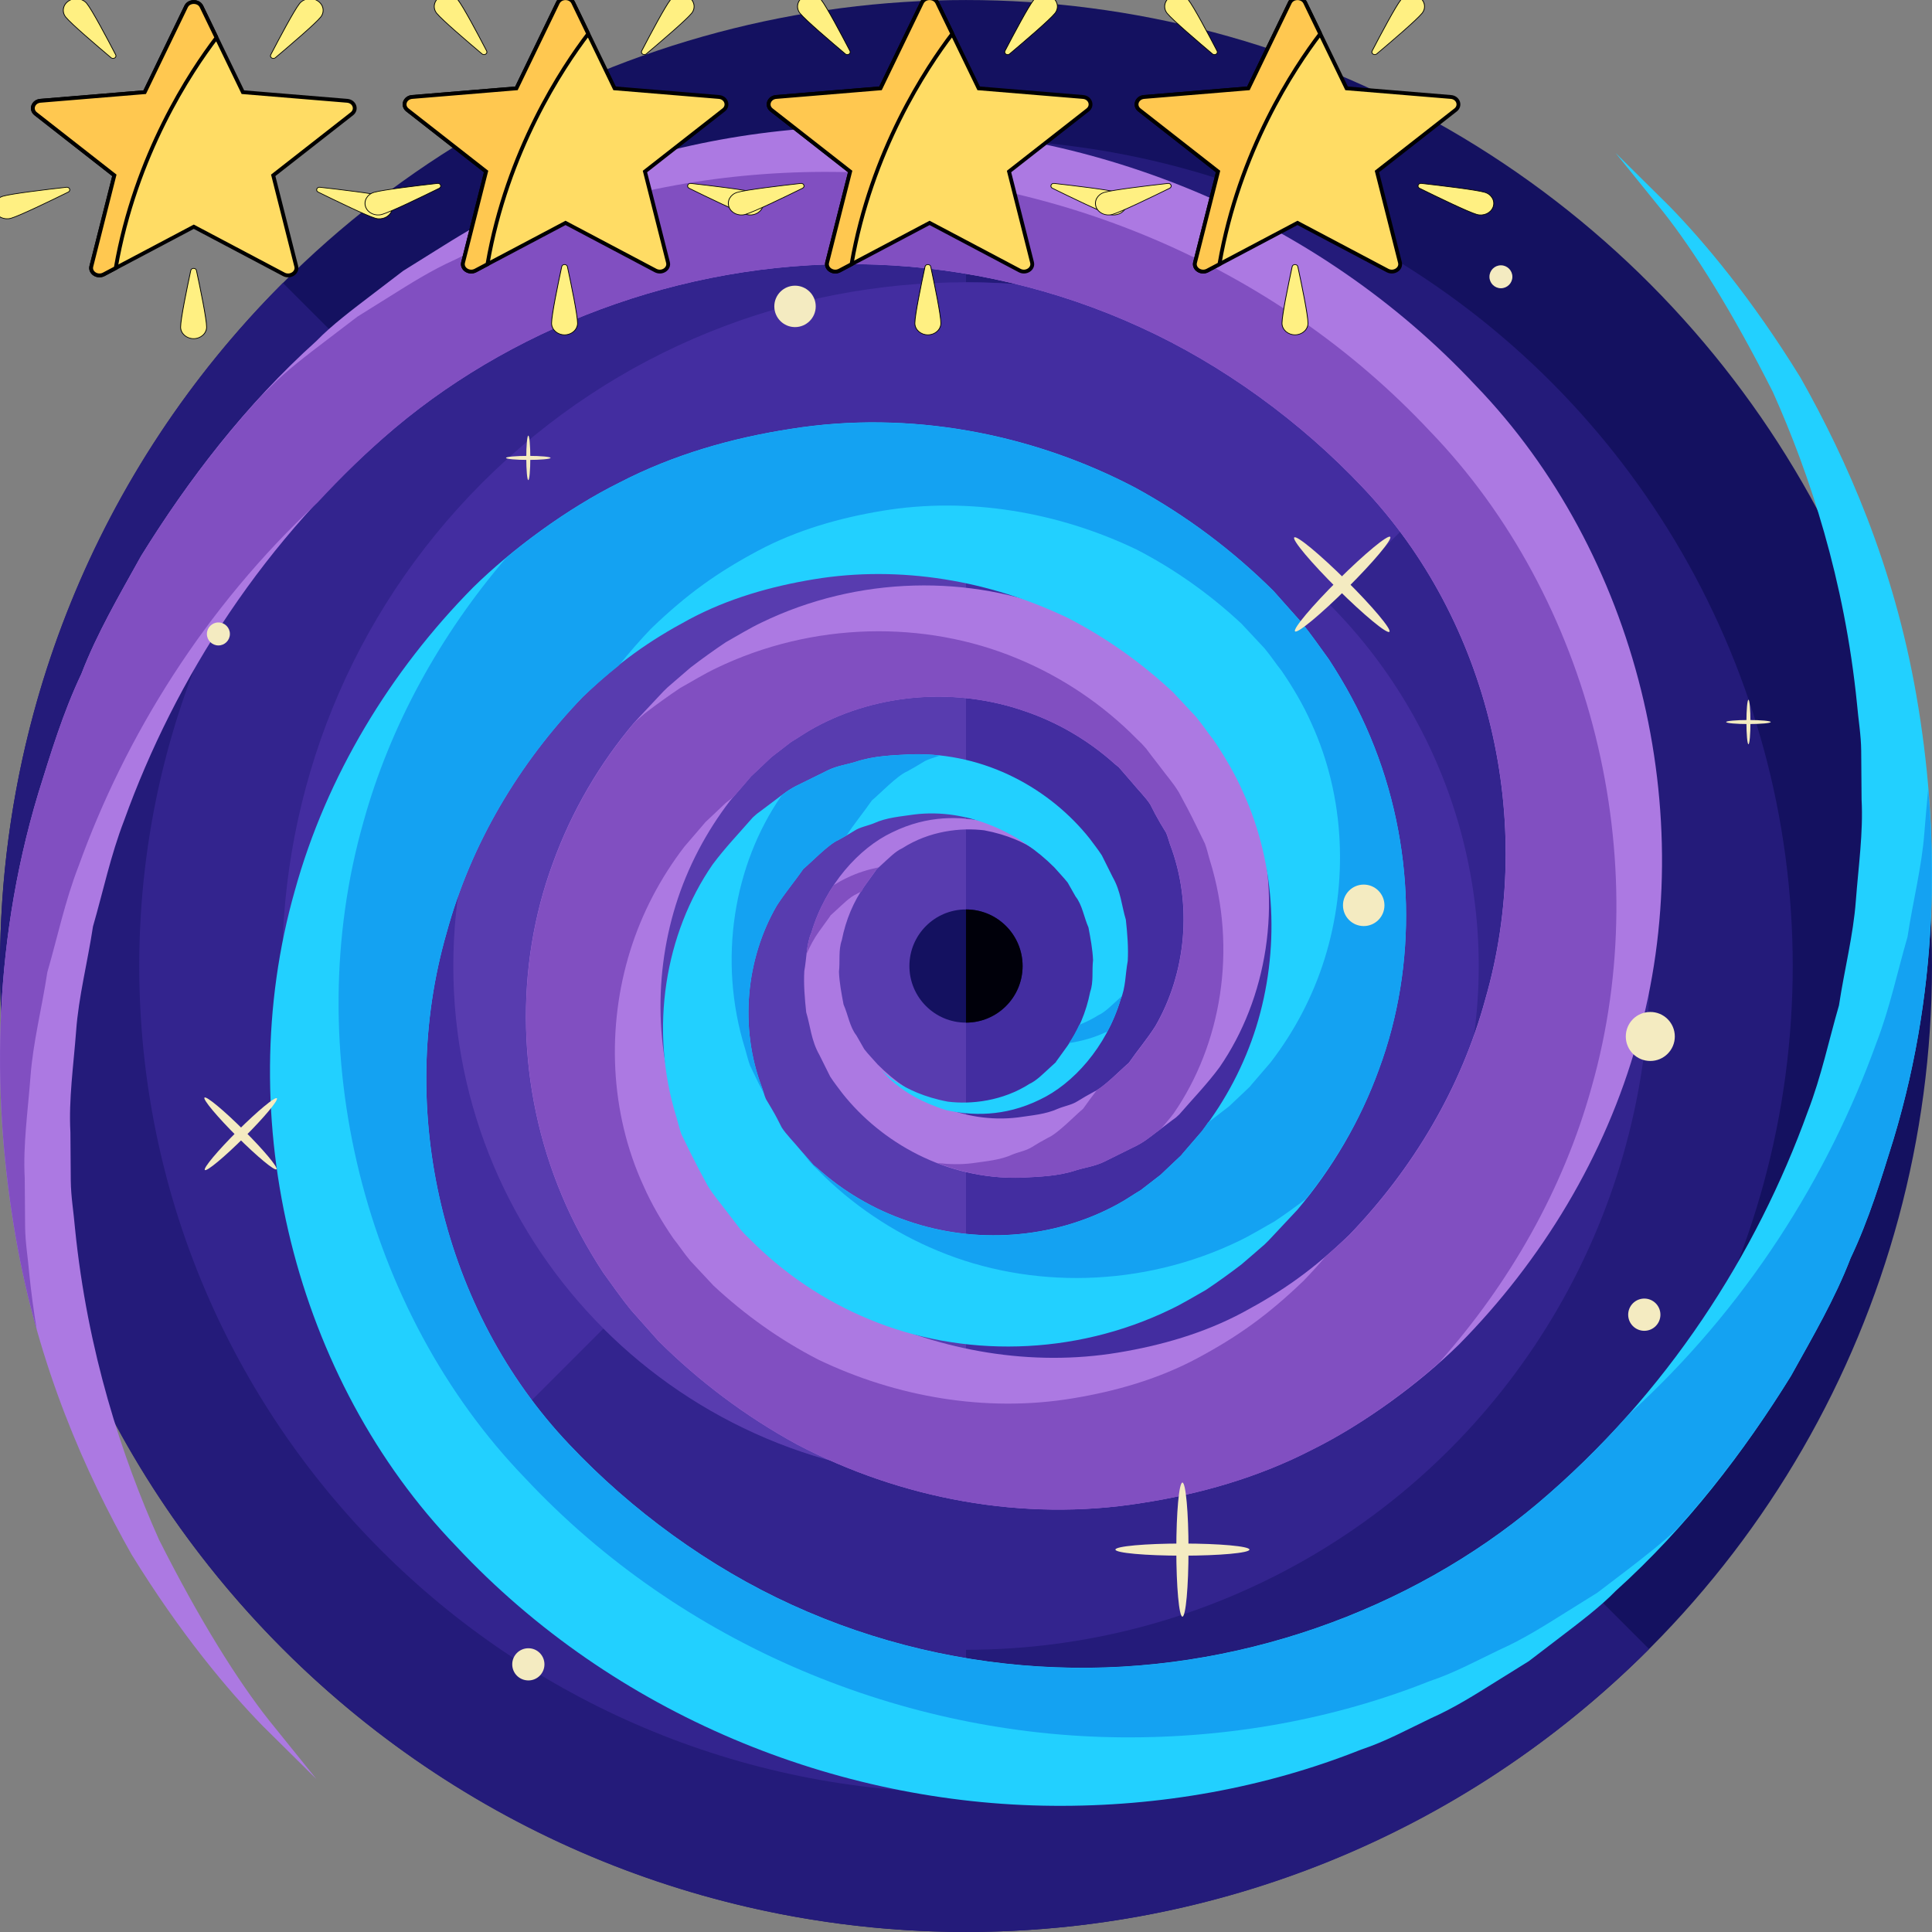 <svg width="504.135" height="504.135" xmlns="http://www.w3.org/2000/svg">

 <rect width="100%" height="100%" fill="#808080" stroke="none"/>

 <g>
  <title>background</title>
  <rect fill="none" id="canvas_background" height="279.402" width="328.402" y="-1" x="-1"/>
 </g>
 <g>
  <title>Layer 1</title>
  <circle id="svg_1" fill="#141160" r="252.062" cy="252.068" cx="252.068"/>
  <g id="svg_2">
   <path id="svg_3" fill="#241B7A" d="m430.315,430.307c-98.446,98.446 -258.048,98.414 -356.494,-0.016c-98.399,-98.43 -98.399,-258.016 0,-356.462"/>
   <circle id="svg_4" fill="#241B7A" r="215.725" cy="252.076" cx="252.068"/>
  </g>
  <g id="svg_5">
   <path id="svg_6" fill="#33248E" d="m252.076,467.817c-119.146,-0.016 -215.725,-96.603 -215.741,-215.749c0.016,-119.131 96.61,-215.71 215.741,-215.733"/>
   <circle id="svg_7" fill="#33248E" r="178.42" cy="252.076" cx="252.068"/>
  </g>
  <g id="svg_8">
   <path id="svg_9" fill="#432DA0" d="m125.888,378.248c-69.664,-69.695 -69.656,-182.65 0.008,-252.345c69.687,-69.664 182.65,-69.664 252.329,0"/>
   <circle id="svg_10" fill="#432DA0" r="133.79" cy="252.076" cx="252.068"/>
  </g>
  <path id="svg_11" fill="#583CAF" d="m252.068,385.857c-73.886,0 -133.782,-59.896 -133.782,-133.79c0,-73.878 59.896,-133.774 133.782,-133.782"/>
  <path id="svg_12" fill="#AC79E2" d="m82.604,464.272c0,0 -4.892,-4.844 -14.06,-13.911c-8.948,-9.169 -21.425,-23.954 -34.233,-44.772c-11.973,-21.213 -24.348,-48.892 -30.255,-82.999c-5.868,-33.831 -6.546,-74.232 5.963,-115.68c3.214,-10.287 6.388,-20.897 11.225,-31.082c4.049,-10.555 9.87,-20.472 15.565,-30.736c12.288,-19.85 27.231,-39.424 45.757,-56.123c3.915,-4.049 9.342,-8.137 14.659,-12.201l7.987,-6.097l8.31,-5.191c5.545,-3.466 11.138,-7.01 17.211,-9.704c5.963,-2.851 11.863,-6.081 18.251,-8.2c24.97,-9.956 52.571,-14.927 80.597,-14.651c56.084,0.473 114.16,23.513 155.467,67.655c41.952,43.481 59.132,111.498 42.165,171.173c-8.287,29.893 -24.954,57.249 -46.505,79.076c-10.169,9.988 -24.615,20.645 -38.337,27.443c-14.029,7.247 -29.342,11.618 -44.709,13.95c-30.878,4.923 -62.755,-1.182 -89.718,-15.336c-13.383,-7.294 -25.561,-16.463 -36.163,-27.018l-7.144,-8.034c-2.292,-2.796 -4.892,-6.491 -7.231,-9.736c-4.324,-6.632 -7.885,-13.17 -10.823,-20.228c-11.744,-27.971 -12.335,-59.597 -2.308,-86.693c4.907,-13.58 12.264,-26.057 21.307,-36.738l7.152,-7.625l0.449,-0.473l1.04,-1.008l0.851,-0.733l1.694,-1.465l3.419,-2.946c2.859,-2.198 6.152,-4.561 9.232,-6.624c3.08,-1.725 6.073,-3.584 9.24,-5.096c25.316,-12.288 54.595,-12.619 78.572,-2.655c12.004,4.923 22.686,12.272 31.342,21.063l0.835,0.811l0.425,0.402c-0.039,-0.032 1.875,2.079 1.197,1.363l1.213,1.591l2.434,3.159c1.615,2.237 3.214,3.915 4.829,6.577c1.623,2.954 3.182,5.939 4.647,8.94l2.174,4.458c0.551,1.481 0.851,2.954 1.3,4.419c7.231,23.276 2.891,48.073 -9.405,65.898c-3.206,4.34 -6.94,8.2 -10.342,12.123c-0.417,0.386 0.488,-0.37 -1.016,0.969l-0.347,0.26l-0.701,0.504l-1.355,1.032l-2.71,2.048c-1.796,1.355 -3.387,2.725 -6.152,4.001c-2.505,1.245 -4.986,2.473 -7.452,3.694c-2.465,1.197 -4.915,1.481 -7.341,2.229c-4.789,1.599 -9.728,1.694 -14.517,1.953c-19.472,0.504 -36.313,-9.2 -46.474,-22c-1.095,-1.481 -2.166,-2.796 -3.198,-4.403c-0.937,-1.906 -1.89,-3.797 -2.828,-5.679c-2.127,-3.742 -2.324,-7.491 -3.419,-11.075c-0.394,-3.671 -0.693,-7.318 -0.496,-10.784c0.638,-3.45 0.512,-6.924 1.843,-10.004c3.718,-12.501 12.485,-22.126 21.102,-26.183c9.358,-4.592 17.983,-4.167 24.45,-2.733c12.902,4.025 16.707,10.783 16.951,10.287c-0.134,0.48 -4.955,-5.742 -17.4,-8.074c-6.081,-0.748 -14.273,0.118 -21.362,4.671c-1.796,0.796 -3.552,2.623 -5.419,4.317l-1.394,1.276c0.024,0.055 -0.591,0.866 -0.851,1.237c-0.709,0.985 -1.434,1.969 -2.143,2.97c-2.875,3.978 -4.955,8.893 -5.994,14.21c-0.922,2.576 -0.417,5.474 -0.74,8.239c0.11,2.82 0.662,5.687 1.197,8.531c1.166,2.623 1.623,5.884 3.34,8.05l2.079,3.631c1,1.292 2.332,2.647 3.497,3.986c8.641,8.696 22.252,15.573 36.596,13.8c3.529,-0.536 7.144,-0.772 10.5,-2.292c1.638,-0.677 3.608,-1 4.986,-1.906c1.426,-0.874 2.836,-1.694 4.285,-2.473c2.505,-1.048 7.373,-6.105 9.129,-7.538c2.237,-3.23 4.813,-6.262 6.94,-9.602c7.979,-13.777 9.846,-31.681 3.812,-47.506c-0.339,-0.985 -0.599,-2.064 -1,-2.97l-1.473,-2.426c-0.945,-1.615 -1.82,-3.253 -2.655,-4.939c-1.126,-1.796 -3.293,-3.923 -4.892,-5.892l-2.615,-3.017l-1.308,-1.512c-0.906,-0.969 0.819,0.922 0.52,0.63l-0.331,-0.268l-0.654,-0.536c-6.751,-6.065 -14.761,-10.823 -23.521,-13.785c-17.416,-6.065 -37.904,-4.915 -54.784,4.293c-2.111,1.126 -4.08,2.544 -6.128,3.749l-5.159,3.978l-3.261,3.088l-1.631,1.536l-0.835,0.788c-0.268,0.244 0.882,-0.803 0.252,-0.197l-0.307,0.37l-5.002,5.805c-6.215,8.097 -11.083,17.313 -14.155,27.175c-6.12,19.692 -5.38,42.031 3.474,61.361c2.127,4.797 4.923,9.539 7.782,13.706c1.56,1.922 2.615,3.647 4.458,5.845l6.018,6.443c8.216,7.664 17.4,14.218 27.427,19.354c20.22,9.704 43.646,13.848 66.245,10.106c11.248,-1.859 22.418,-5.049 32.555,-10.476c10.508,-5.632 18.322,-11.138 27.782,-20.244c16.597,-17.219 29.2,-38.368 35.493,-61.503c13.351,-46.238 1.15,-98.627 -31.988,-133.537c-16.148,-17.109 -36.47,-32.004 -58.108,-41.85c-21.772,-9.972 -45.347,-15.423 -68.766,-16.297c-46.86,-1.851 -92.711,14.935 -125.661,42.614c-34.091,28.767 -57.352,65.504 -70.648,102.4c-3.545,9.169 -5.514,18.645 -8.137,27.695c-1.402,9.318 -3.757,18.337 -4.403,27.325c-0.677,8.972 -1.961,17.77 -1.489,26.356c0.032,4.293 0.071,8.523 0.095,12.705c0.047,4.183 0.764,8.247 1.095,12.296c3.245,32.335 12.28,59.786 21.945,81.353c10.657,21.157 20.645,36.935 28.672,47.096c8.108,10.029 12.424,15.393 12.424,15.393z"/>
  <g id="svg_13">
   <path id="svg_14" fill="#814FC1" d="m210.455,248.933c0.937,-2.087 1.985,-4.096 3.253,-5.845c0.725,-1.008 1.441,-1.993 2.143,-2.97c0.26,-0.378 0.882,-1.189 0.859,-1.245l1.386,-1.268c1.867,-1.694 3.631,-3.521 5.419,-4.324c0.417,-0.268 0.866,-0.41 1.3,-0.654c0.307,-0.473 0.488,-1.024 0.819,-1.473c0.717,-1 1.441,-1.993 2.143,-2.97c0.26,-0.37 0.874,-1.182 0.851,-1.237l0.693,-0.638c-2.733,0.575 -5.537,1.386 -8.468,2.828c-1.103,0.52 -2.198,1.142 -3.308,1.835c-2.45,3.671 -4.498,7.845 -5.853,12.422c-0.741,1.734 -1.017,3.609 -1.237,5.539z"/>
   <path id="svg_15" fill="#814FC1" d="m137.042,59.524c-6.396,2.111 -12.288,5.341 -18.251,8.2c-6.065,2.702 -11.658,6.231 -17.211,9.712l-8.302,5.183l-7.995,6.097c-5.325,4.064 -10.744,8.153 -14.659,12.201c-0.843,0.764 -1.591,1.599 -2.418,2.371c-12.099,13.139 -22.481,27.396 -31.405,41.819c-5.695,10.264 -11.516,20.181 -15.565,30.736c-4.836,10.185 -8.011,20.795 -11.225,31.082c-12.493,41.44 -11.815,81.841 -5.947,115.673c1.465,8.491 3.332,16.573 5.506,24.261c-0.764,-4.726 -1.434,-9.523 -1.93,-14.494c-0.331,-4.033 -1.048,-8.09 -1.087,-12.28c-0.024,-4.183 -0.071,-8.413 -0.102,-12.705c-0.465,-8.602 0.819,-17.384 1.497,-26.356c0.654,-9.003 2.993,-18.014 4.403,-27.333c2.623,-9.043 4.592,-18.519 8.153,-27.687c12.17,-33.776 32.784,-67.356 62.362,-94.878c6.286,-6.774 12.95,-13.32 20.204,-19.448c32.957,-27.68 78.801,-44.465 125.661,-42.614c23.426,0.866 47.002,6.325 68.766,16.297c21.638,9.846 41.96,24.741 58.108,41.85c33.138,34.918 45.34,87.3 31.988,133.537c-6.294,23.135 -18.889,44.284 -35.493,61.503c-2.135,2.048 -4.151,3.86 -6.152,5.569c-1.867,2.182 -3.781,4.309 -5.782,6.372c-9.452,9.09 -17.266,14.612 -27.766,20.244c-10.153,5.427 -21.315,8.617 -32.555,10.461c-22.615,3.742 -46.041,-0.402 -66.261,-10.09c-10.027,-5.136 -19.212,-11.705 -27.42,-19.354l-6.018,-6.443c-1.843,-2.213 -2.899,-3.923 -4.458,-5.86c-2.851,-4.151 -5.664,-8.909 -7.775,-13.706c-8.862,-19.306 -9.61,-41.645 -3.474,-61.345c3.064,-9.862 7.932,-19.086 14.155,-27.183l4.986,-5.805l0.323,-0.378c0.614,-0.607 -0.528,0.441 -0.26,0.197l0.827,-0.78l1.631,-1.536l3.261,-3.088l2.064,-1.583l4.096,-4.766l0.307,-0.37c0.63,-0.607 -0.52,0.441 -0.252,0.197l0.835,-0.788l1.631,-1.536l3.261,-3.088l5.159,-3.978c2.056,-1.205 4.025,-2.623 6.128,-3.749c16.888,-9.208 37.368,-10.358 54.784,-4.293c8.759,2.954 16.77,7.712 23.521,13.785l0.654,0.536l0.331,0.268c0.291,0.291 -1.434,-1.591 -0.52,-0.63l1.308,1.512l2.615,3.017c1.599,1.969 3.773,4.096 4.892,5.892c0.827,1.694 1.709,3.332 2.655,4.939l1.473,2.426c0.402,0.906 0.662,1.985 1,2.97c6.034,15.825 4.159,33.729 -3.812,47.506c-2.127,3.34 -4.703,6.372 -6.94,9.602c-1.599,1.292 -5.679,5.459 -8.31,7.018c-1.237,1.631 -2.458,3.245 -3.631,4.923c-1.757,1.418 -6.617,6.491 -9.121,7.538c-1.449,0.772 -2.859,1.583 -4.277,2.473c-1.386,0.89 -3.356,1.229 -5.002,1.906c-3.356,1.52 -6.971,1.741 -10.492,2.276c-3.096,0.386 -6.136,0.307 -9.129,-0.063c6.672,2.584 13.958,4.064 21.717,3.86c4.781,-0.26 9.72,-0.354 14.517,-1.953c2.426,-0.756 4.868,-1.032 7.341,-2.229c2.465,-1.213 4.947,-2.45 7.452,-3.694c2.773,-1.276 4.364,-2.647 6.152,-4.001l1.126,-0.843c1.15,-1.371 2.347,-2.71 3.411,-4.151c12.304,-17.849 16.636,-42.63 9.413,-65.906c-0.457,-1.465 -0.748,-2.938 -1.308,-4.411l-2.174,-4.466c-1.449,-3.001 -3.017,-5.986 -4.632,-8.932c-1.631,-2.67 -3.214,-4.348 -4.836,-6.569l-2.447,-3.171l-1.197,-1.591c0.662,0.717 -1.252,-1.394 -1.213,-1.355l-0.418,-0.402l-0.827,-0.811c-8.665,-8.799 -19.354,-16.132 -31.35,-21.063c-23.977,-9.964 -53.248,-9.626 -78.572,2.647c-3.159,1.52 -6.152,3.379 -9.247,5.096c-3.08,2.064 -6.365,4.427 -9.224,6.624l-2.592,2.237l-0.079,0.087c-9.043,10.673 -16.4,23.15 -21.307,36.738c-10.027,27.097 -9.437,58.73 2.308,86.693c2.938,7.058 6.498,13.603 10.823,20.228c2.339,3.245 4.939,6.94 7.231,9.736l7.144,8.034c10.602,10.555 22.78,19.724 36.163,27.018c26.963,14.155 58.841,20.259 89.718,15.336c15.368,-2.339 30.681,-6.711 44.709,-13.95c11.563,-5.727 23.473,-14.186 33.083,-22.693c18.306,-20.535 32.421,-45.182 39.826,-71.893c16.983,-59.683 -0.197,-127.701 -42.157,-171.181c-41.354,-44.15 -99.415,-67.19 -155.498,-67.671c-28.034,-0.274 -55.635,4.696 -80.604,14.66z"/>
  </g>
  <path id="svg_16" fill="#22D0FF" d="m421.54,39.879c0,0 4.884,4.836 14.052,13.903c8.948,9.169 21.433,23.962 34.233,44.765c11.981,21.22 24.355,48.9 30.247,83.015c5.884,33.824 6.546,74.224 -5.963,115.673c-3.206,10.295 -6.38,20.89 -11.225,31.074c-4.049,10.555 -9.862,20.48 -15.557,30.736c-12.28,19.85 -27.231,39.432 -45.757,56.123c-3.923,4.049 -9.342,8.137 -14.659,12.201l-7.987,6.105l-8.31,5.167c-5.553,3.474 -11.138,7.018 -17.203,9.704c-5.986,2.859 -11.871,6.089 -18.259,8.2c-24.97,9.956 -52.563,14.935 -80.597,14.659c-56.084,-0.48 -114.168,-23.505 -155.475,-67.679c-41.95,-43.465 -59.13,-111.49 -42.139,-171.157c8.263,-29.877 24.93,-57.234 46.505,-79.076c10.153,-9.98 24.6,-20.645 38.321,-27.435c14.029,-7.255 29.326,-11.611 44.717,-13.966c30.862,-4.923 62.748,1.197 89.71,15.344c13.391,7.302 25.561,16.463 36.155,27.01l7.152,8.042c2.3,2.788 4.884,6.483 7.231,9.728c4.332,6.64 7.885,13.178 10.823,20.228c11.737,27.971 12.335,59.605 2.292,86.717c-4.899,13.572 -12.249,26.033 -21.307,36.722l-7.136,7.617l-0.457,0.48l-1.032,1.016l-0.851,0.725l-1.694,1.481l-3.419,2.938c-2.859,2.198 -6.152,4.569 -9.232,6.632c-3.088,1.725 -6.073,3.584 -9.247,5.088c-25.309,12.28 -54.587,12.619 -78.557,2.647c-11.997,-4.923 -22.701,-12.264 -31.35,-21.063l-0.835,-0.803l-0.41,-0.402c0.031,0.032 -1.89,-2.079 -1.213,-1.371l-1.213,-1.583l-2.434,-3.167c-1.631,-2.213 -3.214,-3.907 -4.829,-6.569c-1.623,-2.954 -3.182,-5.939 -4.655,-8.925l-2.174,-4.474c-0.536,-1.481 -0.851,-2.938 -1.292,-4.419c-7.223,-23.276 -2.883,-48.073 9.405,-65.898c3.198,-4.324 6.94,-8.208 10.335,-12.123c0.433,-0.394 -0.488,0.37 1.048,-0.977l0.323,-0.26l0.693,-0.512l1.363,-1.024l2.718,-2.048c1.804,-1.347 3.403,-2.725 6.152,-4.001c2.497,-1.237 5.002,-2.473 7.459,-3.679c2.458,-1.197 4.907,-1.481 7.326,-2.237c4.789,-1.599 9.736,-1.686 14.541,-1.953c19.456,-0.496 36.289,9.2 46.458,21.992c1.087,1.489 2.166,2.804 3.19,4.403c0.945,1.914 1.89,3.812 2.836,5.679c2.127,3.742 2.324,7.499 3.419,11.083c0.402,3.663 0.693,7.31 0.496,10.784c-0.646,3.45 -0.52,6.924 -1.851,10.004c-3.718,12.509 -12.477,22.126 -21.094,26.183c-9.358,4.584 -17.975,4.167 -24.458,2.725c-12.895,-4.017 -16.707,-10.784 -16.951,-10.295c0.142,-0.48 4.97,5.75 17.408,8.09c6.081,0.756 14.273,-0.126 21.354,-4.663c1.804,-0.819 3.56,-2.647 5.427,-4.34l1.378,-1.26c-0.016,-0.063 0.599,-0.859 0.866,-1.245c0.701,-0.985 1.418,-1.953 2.143,-2.97c2.875,-3.986 4.939,-8.893 5.986,-14.202c0.914,-2.584 0.41,-5.474 0.74,-8.247c-0.118,-2.812 -0.662,-5.695 -1.197,-8.531c-1.166,-2.623 -1.623,-5.892 -3.348,-8.05l-2.072,-3.647c-1,-1.284 -2.339,-2.639 -3.497,-3.978c-8.641,-8.696 -22.26,-15.573 -36.596,-13.792c-3.529,0.536 -7.144,0.764 -10.484,2.292c-1.662,0.677 -3.623,1 -5.01,1.906c-1.426,0.89 -2.82,1.701 -4.285,2.473c-2.497,1.04 -7.365,6.113 -9.114,7.53c-2.237,3.245 -4.813,6.27 -6.947,9.61c-7.979,13.777 -9.846,31.673 -3.812,47.506c0.354,0.969 0.599,2.048 1.016,2.954l1.449,2.434c0.953,1.615 1.827,3.261 2.655,4.955c1.134,1.788 3.293,3.923 4.892,5.892l2.623,3.001l1.315,1.52c0.898,0.969 -0.819,-0.906 -0.52,-0.63l0.315,0.276l0.662,0.536c6.743,6.065 14.769,10.815 23.52,13.785c17.416,6.065 37.896,4.907 54.776,-4.309c2.119,-1.126 4.08,-2.521 6.136,-3.742l5.159,-3.986l3.261,-3.096l1.631,-1.536l0.835,-0.772c0.268,-0.26 -0.874,0.788 -0.252,0.181l0.307,-0.37l4.994,-5.797c6.223,-8.105 11.083,-17.321 14.163,-27.183c6.105,-19.692 5.372,-42.031 -3.474,-61.353c-2.119,-4.797 -4.923,-9.539 -7.782,-13.706c-1.568,-1.938 -2.623,-3.647 -4.458,-5.868l-6.018,-6.435c-8.216,-7.656 -17.4,-14.21 -27.427,-19.361c-20.228,-9.704 -43.646,-13.832 -66.261,-10.09c-11.232,1.851 -22.402,5.033 -32.555,10.468c-10.492,5.624 -18.306,11.146 -27.766,20.244c-16.605,17.235 -29.216,38.384 -35.509,61.519c-13.336,46.23 -1.142,98.619 31.996,133.522c16.14,17.124 36.462,32.012 58.1,41.858c21.78,9.972 45.347,15.415 68.773,16.289c46.868,1.843 92.711,-14.935 125.661,-42.614c34.107,-28.767 57.344,-65.505 70.648,-102.4c3.537,-9.153 5.506,-18.645 8.137,-27.695c1.402,-9.311 3.742,-18.33 4.403,-27.333c0.677,-8.972 1.953,-17.762 1.497,-26.348c-0.039,-4.293 -0.087,-8.531 -0.102,-12.705c-0.032,-4.183 -0.756,-8.247 -1.095,-12.288c-3.245,-32.327 -12.272,-59.778 -21.945,-81.361c-10.665,-21.15 -20.645,-36.935 -28.672,-47.088c-8.097,-9.991 -12.406,-15.347 -12.406,-15.347z"/>
  <g id="svg_17">
   <path id="svg_18" fill="#14A2F2" d="m437.483,399.059c11.406,-12.642 21.323,-26.23 29.846,-40.015c5.695,-10.264 11.508,-20.181 15.557,-30.736c4.844,-10.185 8.019,-20.787 11.225,-31.074c9.649,-31.972 11.406,-63.275 9.035,-91.451c-0.323,3.765 -0.709,7.546 -0.992,11.374c-0.662,9.003 -3.009,18.022 -4.411,27.333c-2.631,9.051 -4.6,18.534 -8.137,27.695c-12.493,34.643 -33.879,69.081 -64.677,96.981c-7.278,8.184 -15.21,15.998 -23.859,23.308c-32.957,27.68 -78.793,44.465 -125.661,42.614c-23.434,-0.874 -47.002,-6.325 -68.773,-16.289c-21.638,-9.846 -41.96,-24.741 -58.1,-41.858c-33.146,-34.911 -45.34,-87.292 -32.004,-133.53c6.294,-23.142 18.897,-44.284 35.509,-61.519c3.285,-3.151 6.357,-5.766 9.405,-8.208c2.702,-3.34 5.514,-6.601 8.483,-9.689c9.46,-9.09 17.274,-14.612 27.782,-20.244c10.138,-5.419 21.307,-8.609 32.555,-10.468c22.615,-3.742 46.025,0.394 66.269,10.09c10.012,5.152 19.196,11.705 27.404,19.361l6.018,6.435c1.843,2.213 2.891,3.923 4.458,5.868c2.851,4.159 5.679,8.909 7.79,13.698c8.838,19.33 9.594,41.661 3.466,61.361c-3.064,9.862 -7.924,19.078 -14.155,27.168l-5.002,5.813l-0.299,0.37c-0.622,0.599 0.512,-0.449 0.252,-0.197l-0.843,0.788l-1.615,1.536l-3.277,3.096l-5.151,3.97c-0.118,0.063 -0.221,0.142 -0.339,0.197c-0.544,0.772 -1.048,1.583 -1.623,2.339l-4.994,5.797l-0.307,0.37c-0.622,0.599 0.52,-0.449 0.252,-0.181l-0.835,0.772l-1.631,1.536l-3.261,3.096l-5.159,3.986c-2.064,1.213 -4.025,2.615 -6.136,3.742c-16.888,9.216 -37.36,10.366 -54.776,4.309c-8.751,-2.97 -16.778,-7.719 -23.52,-13.785l-0.662,-0.536l-0.315,-0.276c-0.299,-0.276 1.426,1.599 0.52,0.63l-1.315,-1.52l-1.827,-2.111l0.142,0.197l1.221,1.583c-0.67,-0.709 1.237,1.402 1.205,1.371l0.417,0.402l0.827,0.803c8.665,8.799 19.354,16.124 31.35,21.063c23.969,9.972 53.248,9.633 78.572,-2.647c3.151,-1.52 6.168,-3.387 9.24,-5.104c2.702,-1.804 5.506,-3.828 8.097,-5.782c8.019,-10.043 14.643,-21.496 19.125,-33.91c10.043,-27.112 9.444,-58.746 -2.292,-86.717c-2.938,-7.058 -6.491,-13.596 -10.823,-20.228c-2.347,-3.245 -4.931,-6.94 -7.231,-9.728l-7.152,-8.042c-10.594,-10.539 -22.764,-19.708 -36.155,-27.01c-26.963,-14.139 -58.849,-20.259 -89.71,-15.344c-15.392,2.355 -30.688,6.711 -44.717,13.966c-10.153,5.025 -20.708,12.186 -29.641,19.621c-17.069,19.952 -30.255,43.536 -37.297,68.994c-16.983,59.676 0.197,127.709 42.157,171.166c41.299,44.15 99.383,67.198 155.475,67.679c28.034,0.26 55.619,-4.71 80.581,-14.659c6.396,-2.127 12.296,-5.341 18.267,-8.2c6.057,-2.694 11.642,-6.231 17.195,-9.704l8.31,-5.183l7.995,-6.089c4.535,-3.489 8.978,-6.978 12.672,-10.444z"/>
   <path id="svg_19" fill="#14A2F2" d="m292.682,259.953l-0.677,0.63c-1.875,1.694 -3.639,3.521 -5.427,4.34c-1.607,1.016 -3.277,1.812 -4.962,2.489c-0.78,1.678 -1.654,3.277 -2.662,4.766c3.206,-0.504 6.522,-1.355 10.019,-3.033c1.386,-2.615 2.568,-5.419 3.45,-8.381c0.117,-0.26 0.172,-0.536 0.259,-0.811z"/>
   <path id="svg_20" fill="#14A2F2" d="m202.672,236.369c2.135,-3.34 4.71,-6.372 6.947,-9.61c1.757,-1.418 6.617,-6.491 9.114,-7.53c0.756,-0.394 1.465,-0.843 2.198,-1.268c2.048,-3.127 4.458,-6.034 6.577,-9.098c1.764,-1.426 6.617,-6.491 9.137,-7.538c1.441,-0.78 2.851,-1.591 4.269,-2.473c1.213,-0.796 2.883,-1.166 4.387,-1.701c-2.426,-0.268 -4.915,-0.386 -7.428,-0.323c-4.797,0.268 -9.744,0.354 -14.541,1.953c-2.418,0.748 -4.86,1.04 -7.326,2.237c-2.458,1.205 -4.962,2.442 -7.459,3.679c-1.906,0.89 -3.245,1.827 -4.49,2.765c-0.071,0.095 -0.165,0.181 -0.228,0.284c-12.296,17.833 -16.636,42.63 -9.413,65.898c0.441,1.481 0.756,2.938 1.308,4.419l2.158,4.474c0.473,0.953 1.016,1.906 1.497,2.875c-0.158,-0.52 -0.339,-1.032 -0.52,-1.536c-6.033,-15.834 -4.166,-33.73 3.813,-47.507z"/>
  </g>
  <g id="svg_21">
   <ellipse id="svg_22" fill="#F4EBC1" ry="1.205" rx="13.249" cy="295.879" cx="62.624" transform="matrix(-0.709,-0.706,0.706,-0.709,-101.739,549.751) "/>
   <ellipse id="svg_23" fill="#F4EBC1" ry="1.205" rx="13.249" cy="295.885" cx="62.685" transform="matrix(0.709,-0.706,0.706,0.709,-190.488,130.414) "/>
   <ellipse id="svg_24" fill="#F4EBC1" ry="5.805" rx="0.528" cy="188.399" cx="456.238"/>
   <ellipse id="svg_25" fill="#F4EBC1" ry="0.528" rx="5.813" cy="188.406" cx="456.238"/>
   <ellipse id="svg_26" fill="#F4EBC1" ry="5.805" rx="0.528" cy="119.475" cx="137.853"/>
   <ellipse id="svg_27" fill="#F4EBC1" ry="0.528" rx="5.813" cy="119.483" cx="137.853"/>
   <ellipse id="svg_28" fill="#F4EBC1" ry="1.583" rx="17.487" cy="152.499" cx="350.114" transform="matrix(-0.71,-0.704,0.704,-0.71,491.356,507.304) "/>
   <ellipse id="svg_29" fill="#F4EBC1" ry="1.583" rx="17.487" cy="152.446" cx="350.125" transform="matrix(0.71,-0.705,0.705,0.71,-5.719,291.019) "/>
   <ellipse id="svg_30" fill="#F4EBC1" ry="17.495" rx="1.591" cy="404.352" cx="308.538"/>
   <ellipse id="svg_31" fill="#F4EBC1" ry="1.583" rx="17.487" cy="404.352" cx="308.546"/>
   <circle id="svg_32" fill="#F4EBC1" r="3.001" cy="165.422" cx="56.988"/>
   <circle id="svg_33" fill="#F4EBC1" r="2.993" cy="72.222" cx="391.647"/>
   <circle id="svg_34" fill="#F4EBC1" r="5.411" cy="236.235" cx="355.847"/>
   <circle id="svg_35" fill="#F4EBC1" r="5.404" cy="79.949" cx="207.453"/>
   <circle id="svg_36" fill="#F4EBC1" r="4.206" cy="343.054" cx="429.063"/>
   <path id="svg_37" fill="#F4EBC1" d="m142.067,434.292c0,2.324 -1.875,4.198 -4.183,4.198c-2.355,0 -4.222,-1.875 -4.222,-4.198c0,-2.324 1.867,-4.198 4.222,-4.198c2.308,0 4.183,1.875 4.183,4.198z"/>
   <path id="svg_38" fill="#F4EBC1" d="m437.026,270.46c0,3.521 -2.867,6.388 -6.396,6.388c-3.552,0 -6.396,-2.859 -6.396,-6.388c0,-3.537 2.836,-6.396 6.396,-6.396c3.529,-0.008 6.396,2.86 6.396,6.396z"/>
  </g>
  <circle id="svg_39" fill="#141160" r="14.769" cy="252.076" cx="252.068"/>
  <path id="svg_40" fill="#00000A" d="m252.068,237.306c8.153,0 14.769,6.609 14.769,14.769c0,8.153 -6.617,14.769 -14.769,14.769"/>
  <g id="svg_41"/>
  <g id="svg_42"/>
  <g id="svg_43"/>
  <g id="svg_44"/>
  <g id="svg_45"/>
  <g id="svg_46"/>
  <g id="svg_47"/>
  <g id="svg_48"/>
  <g id="svg_49"/>
  <g id="svg_50"/>
  <g id="svg_51"/>
  <g id="svg_52"/>
  <g id="svg_53"/>
  <g id="svg_54"/>
  <g id="svg_55"/>
  <g stroke="null" id="svg_83">
   <path stroke="null" id="svg_60" fill="#FFDC64" d="m90.584,26.3l-27.207,-2.247l-10.807,-22.352c-0.757,-1.565 -3.248,-1.565 -4.005,0l-10.807,22.351l-27.207,2.248c-1.905,0.157 -2.675,2.268 -1.238,3.392l20.527,16.061l-6.007,23.74c-0.421,1.662 1.595,2.967 3.24,2.097l23.494,-12.425l23.494,12.425c1.645,0.87 3.66,-0.434 3.24,-2.097l-6.008,-23.74l20.528,-16.061c1.437,-1.125 0.667,-3.235 -1.238,-3.392z"/>
   <g stroke="null" transform="matrix(0.203,0,0,0.181,-20.869,-5.232) " id="svg_61">
    <path stroke="null" id="svg_62" fill="#FFF082" d="m214.442,34.017c6.818,9.47 26.062,50.14 37.064,73.842c1.73,3.726 -2.945,7.092 -5.93,4.269c-18.987,-17.952 -51.452,-49.104 -58.27,-58.575c-5.395,-7.493 -3.694,-17.941 3.8,-23.336c7.493,-5.395 17.941,-3.693 23.336,3.8z"/>
    <path stroke="null" id="svg_63" fill="#FFF082" d="m487.886,34.017c-6.818,9.47 -26.062,50.14 -37.064,73.842c-1.73,3.726 2.945,7.092 5.93,4.269c18.987,-17.952 51.451,-49.105 58.27,-58.575c5.395,-7.493 3.694,-17.941 -3.8,-23.336c-7.493,-5.395 -17.941,-3.693 -23.336,3.8z"/>
    <path stroke="null" id="svg_64" fill="#FFF082" d="m595.625,311.723c-11.094,-3.618 -55.689,-9.595 -81.612,-12.875c-4.075,-0.516 -5.861,4.961 -2.266,6.947c22.873,12.635 62.416,34.099 73.51,37.717c8.778,2.863 18.215,-1.932 21.078,-10.711c2.863,-8.779 -1.932,-18.215 -10.71,-21.078z"/>
    <path stroke="null" id="svg_65" fill="#FFF082" d="m106.703,311.723c11.094,-3.618 55.689,-9.595 81.612,-12.875c4.075,-0.516 5.861,4.961 2.266,6.947c-22.873,12.635 -62.416,34.099 -73.51,37.717c-8.778,2.863 -18.215,-1.932 -21.078,-10.711s1.932,-18.215 10.71,-21.078z"/>
    <path stroke="null" id="svg_66" fill="#FFF082" d="m334.958,500.404c0,-11.669 8.145,-55.919 13.065,-81.582c0.773,-4.034 6.534,-4.034 7.307,0c4.92,25.663 13.065,69.913 13.065,81.582c0,9.233 -7.485,16.718 -16.718,16.718c-9.234,0.001 -16.719,-7.485 -16.719,-16.718z"/>
   </g>
   <path stroke="null" id="svg_67" fill="#FFC850" d="m56.5,9.829l-3.93,-8.128c-0.757,-1.565 -3.248,-1.565 -4.005,0l-10.807,22.351l-27.206,2.248c-1.905,0.157 -2.675,2.268 -1.238,3.392l20.527,16.061l-6.007,23.74c-0.421,1.662 1.595,2.967 3.24,2.097l3.127,-1.654c5.126,-29.555 19.537,-51.25 26.299,-60.108z"/>
   <g stroke="null" transform="matrix(0.203,0,0,0.181,-20.869,-5.232) " id="svg_68"/>
   <g stroke="null" transform="matrix(0.203,0,0,0.181,-20.869,-5.232) " id="svg_69"/>
   <g stroke="null" transform="matrix(0.203,0,0,0.181,-20.869,-5.232) " id="svg_70"/>
   <g stroke="null" transform="matrix(0.203,0,0,0.181,-20.869,-5.232) " id="svg_71"/>
   <g stroke="null" transform="matrix(0.203,0,0,0.181,-20.869,-5.232) " id="svg_72"/>
   <g stroke="null" transform="matrix(0.203,0,0,0.181,-20.869,-5.232) " id="svg_73"/>
   <g stroke="null" transform="matrix(0.203,0,0,0.181,-20.869,-5.232) " id="svg_74"/>
   <g stroke="null" transform="matrix(0.203,0,0,0.181,-20.869,-5.232) " id="svg_75"/>
   <g stroke="null" transform="matrix(0.203,0,0,0.181,-20.869,-5.232) " id="svg_76"/>
   <g stroke="null" transform="matrix(0.203,0,0,0.181,-20.869,-5.232) " id="svg_77"/>
   <g stroke="null" transform="matrix(0.203,0,0,0.181,-20.869,-5.232) " id="svg_78"/>
   <g stroke="null" transform="matrix(0.203,0,0,0.181,-20.869,-5.232) " id="svg_79"/>
   <g stroke="null" transform="matrix(0.203,0,0,0.181,-20.869,-5.232) " id="svg_80"/>
   <g stroke="null" transform="matrix(0.203,0,0,0.181,-20.869,-5.232) " id="svg_81"/>
   <g stroke="null" transform="matrix(0.203,0,0,0.181,-20.869,-5.232) " id="svg_82"/>
  </g>
  <g stroke="null" id="svg_107">
   <path stroke="null" id="svg_84" fill="#FFDC64" d="m187.584,25.3l-27.207,-2.247l-10.807,-22.352c-0.757,-1.565 -3.248,-1.565 -4.005,0l-10.807,22.351l-27.207,2.248c-1.905,0.157 -2.675,2.268 -1.238,3.392l20.527,16.061l-6.007,23.74c-0.421,1.662 1.595,2.967 3.24,2.097l23.494,-12.425l23.494,12.425c1.645,0.87 3.66,-0.434 3.24,-2.097l-6.008,-23.74l20.528,-16.061c1.437,-1.125 0.667,-3.235 -1.238,-3.392z"/>
   <g stroke="null" transform="matrix(0.203,0,0,0.181,-20.869,-5.232) " id="svg_90">
    <path stroke="null" id="svg_85" fill="#FFF082" d="m691.271,28.498c6.818,9.47 26.062,50.14 37.064,73.842c1.73,3.726 -2.945,7.092 -5.93,4.269c-18.987,-17.952 -51.452,-49.104 -58.27,-58.575c-5.395,-7.493 -3.694,-17.941 3.8,-23.336c7.493,-5.395 17.941,-3.693 23.336,3.8z"/>
    <path stroke="null" id="svg_86" fill="#FFF082" d="m964.715,28.498c-6.818,9.47 -26.062,50.14 -37.064,73.842c-1.73,3.726 2.945,7.092 5.93,4.269c18.987,-17.952 51.451,-49.105 58.27,-58.575c5.395,-7.493 3.694,-17.941 -3.8,-23.336c-7.493,-5.395 -17.941,-3.693 -23.336,3.8z"/>
    <path stroke="null" id="svg_87" fill="#FFF082" d="m1072.454,306.204c-11.094,-3.618 -55.689,-9.595 -81.612,-12.875c-4.075,-0.516 -5.861,4.961 -2.266,6.947c22.873,12.635 62.416,34.099 73.51,37.717c8.778,2.863 18.215,-1.932 21.078,-10.711c2.863,-8.779 -1.932,-18.215 -10.71,-21.078z"/>
    <path stroke="null" id="svg_88" fill="#FFF082" d="m583.532,306.204c11.094,-3.618 55.689,-9.595 81.612,-12.875c4.075,-0.516 5.861,4.961 2.266,6.947c-22.873,12.635 -62.416,34.099 -73.51,37.717c-8.778,2.863 -18.215,-1.932 -21.078,-10.711s1.932,-18.215 10.71,-21.078z"/>
    <path stroke="null" id="svg_89" fill="#FFF082" d="m811.787,494.885c0,-11.669 8.145,-55.919 13.065,-81.582c0.773,-4.034 6.534,-4.034 7.307,0c4.92,25.663 13.065,69.913 13.065,81.582c0,9.233 -7.485,16.718 -16.718,16.718c-9.234,0.001 -16.719,-7.485 -16.719,-16.718z"/>
   </g>
   <path stroke="null" id="svg_91" fill="#FFC850" d="m153.5,8.829l-3.93,-8.128c-0.757,-1.565 -3.248,-1.565 -4.005,0l-10.807,22.351l-27.206,2.248c-1.905,0.157 -2.675,2.268 -1.238,3.392l20.527,16.061l-6.007,23.74c-0.421,1.662 1.595,2.967 3.24,2.097l3.127,-1.654c5.126,-29.555 19.537,-51.25 26.299,-60.108z"/>
   <g stroke="null" transform="matrix(0.203,0,0,0.181,-20.869,-5.232) " id="svg_92"/>
   <g stroke="null" transform="matrix(0.203,0,0,0.181,-20.869,-5.232) " id="svg_93"/>
   <g stroke="null" transform="matrix(0.203,0,0,0.181,-20.869,-5.232) " id="svg_94"/>
   <g stroke="null" transform="matrix(0.203,0,0,0.181,-20.869,-5.232) " id="svg_95"/>
   <g stroke="null" transform="matrix(0.203,0,0,0.181,-20.869,-5.232) " id="svg_96"/>
   <g stroke="null" transform="matrix(0.203,0,0,0.181,-20.869,-5.232) " id="svg_97"/>
   <g stroke="null" transform="matrix(0.203,0,0,0.181,-20.869,-5.232) " id="svg_98"/>
   <g stroke="null" transform="matrix(0.203,0,0,0.181,-20.869,-5.232) " id="svg_99"/>
   <g stroke="null" transform="matrix(0.203,0,0,0.181,-20.869,-5.232) " id="svg_100"/>
   <g stroke="null" transform="matrix(0.203,0,0,0.181,-20.869,-5.232) " id="svg_101"/>
   <g stroke="null" transform="matrix(0.203,0,0,0.181,-20.869,-5.232) " id="svg_102"/>
   <g stroke="null" transform="matrix(0.203,0,0,0.181,-20.869,-5.232) " id="svg_103"/>
   <g stroke="null" transform="matrix(0.203,0,0,0.181,-20.869,-5.232) " id="svg_104"/>
   <g stroke="null" transform="matrix(0.203,0,0,0.181,-20.869,-5.232) " id="svg_105"/>
   <g stroke="null" transform="matrix(0.203,0,0,0.181,-20.869,-5.232) " id="svg_106"/>
  </g>
  <g stroke="null" id="svg_131">
   <path stroke="null" id="svg_108" fill="#FFDC64" d="m282.584,25.3l-27.207,-2.247l-10.807,-22.352c-0.757,-1.565 -3.248,-1.565 -4.005,0l-10.807,22.351l-27.207,2.248c-1.905,0.157 -2.675,2.268 -1.238,3.392l20.527,16.061l-6.007,23.74c-0.421,1.662 1.595,2.967 3.24,2.097l23.494,-12.425l23.494,12.425c1.645,0.87 3.66,-0.434 3.24,-2.097l-6.008,-23.74l20.528,-16.061c1.437,-1.125 0.667,-3.235 -1.238,-3.392z"/>
   <g stroke="null" transform="matrix(0.203,0,0,0.181,-20.869,-5.232) " id="svg_114">
    <path stroke="null" id="svg_109" fill="#FFF082" d="m1158.268,28.498c6.818,9.47 26.062,50.14 37.064,73.842c1.73,3.726 -2.945,7.092 -5.93,4.269c-18.987,-17.952 -51.452,-49.104 -58.27,-58.575c-5.395,-7.493 -3.694,-17.941 3.8,-23.336c7.493,-5.395 17.941,-3.693 23.336,3.8z"/>
    <path stroke="null" id="svg_110" fill="#FFF082" d="m1431.712,28.498c-6.818,9.47 -26.062,50.14 -37.064,73.842c-1.73,3.726 2.945,7.092 5.93,4.269c18.987,-17.952 51.451,-49.105 58.27,-58.575c5.395,-7.493 3.694,-17.941 -3.8,-23.336c-7.493,-5.395 -17.941,-3.693 -23.336,3.8z"/>
    <path stroke="null" id="svg_111" fill="#FFF082" d="m1539.451,306.204c-11.094,-3.618 -55.689,-9.595 -81.612,-12.875c-4.075,-0.516 -5.861,4.961 -2.266,6.947c22.873,12.635 62.416,34.099 73.51,37.717c8.778,2.863 18.215,-1.932 21.078,-10.711c2.863,-8.779 -1.932,-18.215 -10.71,-21.078z"/>
    <path stroke="null" id="svg_112" fill="#FFF082" d="m1050.529,306.204c11.094,-3.618 55.689,-9.595 81.612,-12.875c4.075,-0.516 5.861,4.961 2.266,6.947c-22.873,12.635 -62.416,34.099 -73.51,37.717c-8.778,2.863 -18.215,-1.932 -21.078,-10.711s1.932,-18.215 10.71,-21.078z"/>
    <path stroke="null" id="svg_113" fill="#FFF082" d="m1278.784,494.885c0,-11.669 8.145,-55.919 13.065,-81.582c0.773,-4.034 6.534,-4.034 7.307,0c4.92,25.663 13.065,69.913 13.065,81.582c0,9.233 -7.485,16.718 -16.718,16.718c-9.234,0.001 -16.719,-7.485 -16.719,-16.718z"/>
   </g>
   <path stroke="null" id="svg_115" fill="#FFC850" d="m248.5,8.829l-3.93,-8.128c-0.757,-1.565 -3.248,-1.565 -4.005,0l-10.807,22.351l-27.206,2.248c-1.905,0.157 -2.675,2.268 -1.238,3.392l20.527,16.061l-6.007,23.74c-0.421,1.662 1.595,2.967 3.24,2.097l3.127,-1.654c5.126,-29.555 19.537,-51.25 26.299,-60.108z"/>
   <g stroke="null" transform="matrix(0.203,0,0,0.181,-20.869,-5.232) " id="svg_116"/>
   <g stroke="null" transform="matrix(0.203,0,0,0.181,-20.869,-5.232) " id="svg_117"/>
   <g stroke="null" transform="matrix(0.203,0,0,0.181,-20.869,-5.232) " id="svg_118"/>
   <g stroke="null" transform="matrix(0.203,0,0,0.181,-20.869,-5.232) " id="svg_119"/>
   <g stroke="null" transform="matrix(0.203,0,0,0.181,-20.869,-5.232) " id="svg_120"/>
   <g stroke="null" transform="matrix(0.203,0,0,0.181,-20.869,-5.232) " id="svg_121"/>
   <g stroke="null" transform="matrix(0.203,0,0,0.181,-20.869,-5.232) " id="svg_122"/>
   <g stroke="null" transform="matrix(0.203,0,0,0.181,-20.869,-5.232) " id="svg_123"/>
   <g stroke="null" transform="matrix(0.203,0,0,0.181,-20.869,-5.232) " id="svg_124"/>
   <g stroke="null" transform="matrix(0.203,0,0,0.181,-20.869,-5.232) " id="svg_125"/>
   <g stroke="null" transform="matrix(0.203,0,0,0.181,-20.869,-5.232) " id="svg_126"/>
   <g stroke="null" transform="matrix(0.203,0,0,0.181,-20.869,-5.232) " id="svg_127"/>
   <g stroke="null" transform="matrix(0.203,0,0,0.181,-20.869,-5.232) " id="svg_128"/>
   <g stroke="null" transform="matrix(0.203,0,0,0.181,-20.869,-5.232) " id="svg_129"/>
   <g stroke="null" transform="matrix(0.203,0,0,0.181,-20.869,-5.232) " id="svg_130"/>
  </g>
  <g stroke="null" id="svg_155">
   <path stroke="null" id="svg_132" fill="#FFDC64" d="m378.584,25.3l-27.207,-2.247l-10.807,-22.352c-0.757,-1.565 -3.248,-1.565 -4.005,0l-10.807,22.351l-27.207,2.248c-1.905,0.157 -2.675,2.268 -1.238,3.392l20.527,16.061l-6.007,23.74c-0.421,1.662 1.595,2.967 3.24,2.097l23.494,-12.425l23.494,12.425c1.645,0.87 3.66,-0.434 3.24,-2.097l-6.008,-23.74l20.528,-16.061c1.437,-1.125 0.667,-3.235 -1.238,-3.392z"/>
   <g stroke="null" transform="matrix(0.203,0,0,0.181,-20.869,-5.232) " id="svg_138">
    <path stroke="null" id="svg_133" fill="#FFF082" d="m1630.18,28.498c6.818,9.47 26.062,50.14 37.064,73.842c1.73,3.726 -2.945,7.092 -5.93,4.269c-18.987,-17.952 -51.452,-49.104 -58.27,-58.575c-5.395,-7.493 -3.694,-17.941 3.8,-23.336c7.493,-5.395 17.941,-3.693 23.336,3.8z"/>
    <path stroke="null" id="svg_134" fill="#FFF082" d="m1903.624,28.498c-6.818,9.47 -26.062,50.14 -37.064,73.842c-1.73,3.726 2.945,7.092 5.93,4.269c18.987,-17.952 51.451,-49.105 58.27,-58.575c5.395,-7.493 3.694,-17.941 -3.8,-23.336c-7.493,-5.395 -17.941,-3.693 -23.336,3.8z"/>
    <path stroke="null" id="svg_135" fill="#FFF082" d="m2011.363,306.204c-11.094,-3.618 -55.689,-9.595 -81.612,-12.875c-4.075,-0.516 -5.861,4.961 -2.266,6.947c22.873,12.635 62.416,34.099 73.51,37.717c8.778,2.863 18.215,-1.932 21.078,-10.711c2.863,-8.779 -1.932,-18.215 -10.71,-21.078z"/>
    <path stroke="null" id="svg_136" fill="#FFF082" d="m1522.441,306.204c11.094,-3.618 55.689,-9.595 81.612,-12.875c4.075,-0.516 5.861,4.961 2.266,6.947c-22.873,12.635 -62.416,34.099 -73.51,37.717c-8.778,2.863 -18.215,-1.932 -21.078,-10.711s1.932,-18.215 10.71,-21.078z"/>
    <path stroke="null" id="svg_137" fill="#FFF082" d="m1750.696,494.885c0,-11.669 8.145,-55.919 13.065,-81.582c0.773,-4.034 6.534,-4.034 7.307,0c4.92,25.663 13.065,69.913 13.065,81.582c0,9.233 -7.485,16.718 -16.718,16.718c-9.234,0.001 -16.719,-7.485 -16.719,-16.718z"/>
   </g>
   <path stroke="null" id="svg_139" fill="#FFC850" d="m344.5,8.829l-3.93,-8.128c-0.757,-1.565 -3.248,-1.565 -4.005,0l-10.807,22.351l-27.206,2.248c-1.905,0.157 -2.675,2.268 -1.238,3.392l20.527,16.061l-6.007,23.74c-0.421,1.662 1.595,2.967 3.24,2.097l3.127,-1.654c5.126,-29.555 19.537,-51.25 26.299,-60.108z"/>
   <g stroke="null" transform="matrix(0.203,0,0,0.181,-20.869,-5.232) " id="svg_140"/>
   <g stroke="null" transform="matrix(0.203,0,0,0.181,-20.869,-5.232) " id="svg_141"/>
   <g stroke="null" transform="matrix(0.203,0,0,0.181,-20.869,-5.232) " id="svg_142"/>
   <g stroke="null" transform="matrix(0.203,0,0,0.181,-20.869,-5.232) " id="svg_143"/>
   <g stroke="null" transform="matrix(0.203,0,0,0.181,-20.869,-5.232) " id="svg_144"/>
   <g stroke="null" transform="matrix(0.203,0,0,0.181,-20.869,-5.232) " id="svg_145"/>
   <g stroke="null" transform="matrix(0.203,0,0,0.181,-20.869,-5.232) " id="svg_146"/>
   <g stroke="null" transform="matrix(0.203,0,0,0.181,-20.869,-5.232) " id="svg_147"/>
   <g stroke="null" transform="matrix(0.203,0,0,0.181,-20.869,-5.232) " id="svg_148"/>
   <g stroke="null" transform="matrix(0.203,0,0,0.181,-20.869,-5.232) " id="svg_149"/>
   <g stroke="null" transform="matrix(0.203,0,0,0.181,-20.869,-5.232) " id="svg_150"/>
   <g stroke="null" transform="matrix(0.203,0,0,0.181,-20.869,-5.232) " id="svg_151"/>
   <g stroke="null" transform="matrix(0.203,0,0,0.181,-20.869,-5.232) " id="svg_152"/>
   <g stroke="null" transform="matrix(0.203,0,0,0.181,-20.869,-5.232) " id="svg_153"/>
   <g stroke="null" transform="matrix(0.203,0,0,0.181,-20.869,-5.232) " id="svg_154"/>
  </g>
 </g>
</svg>